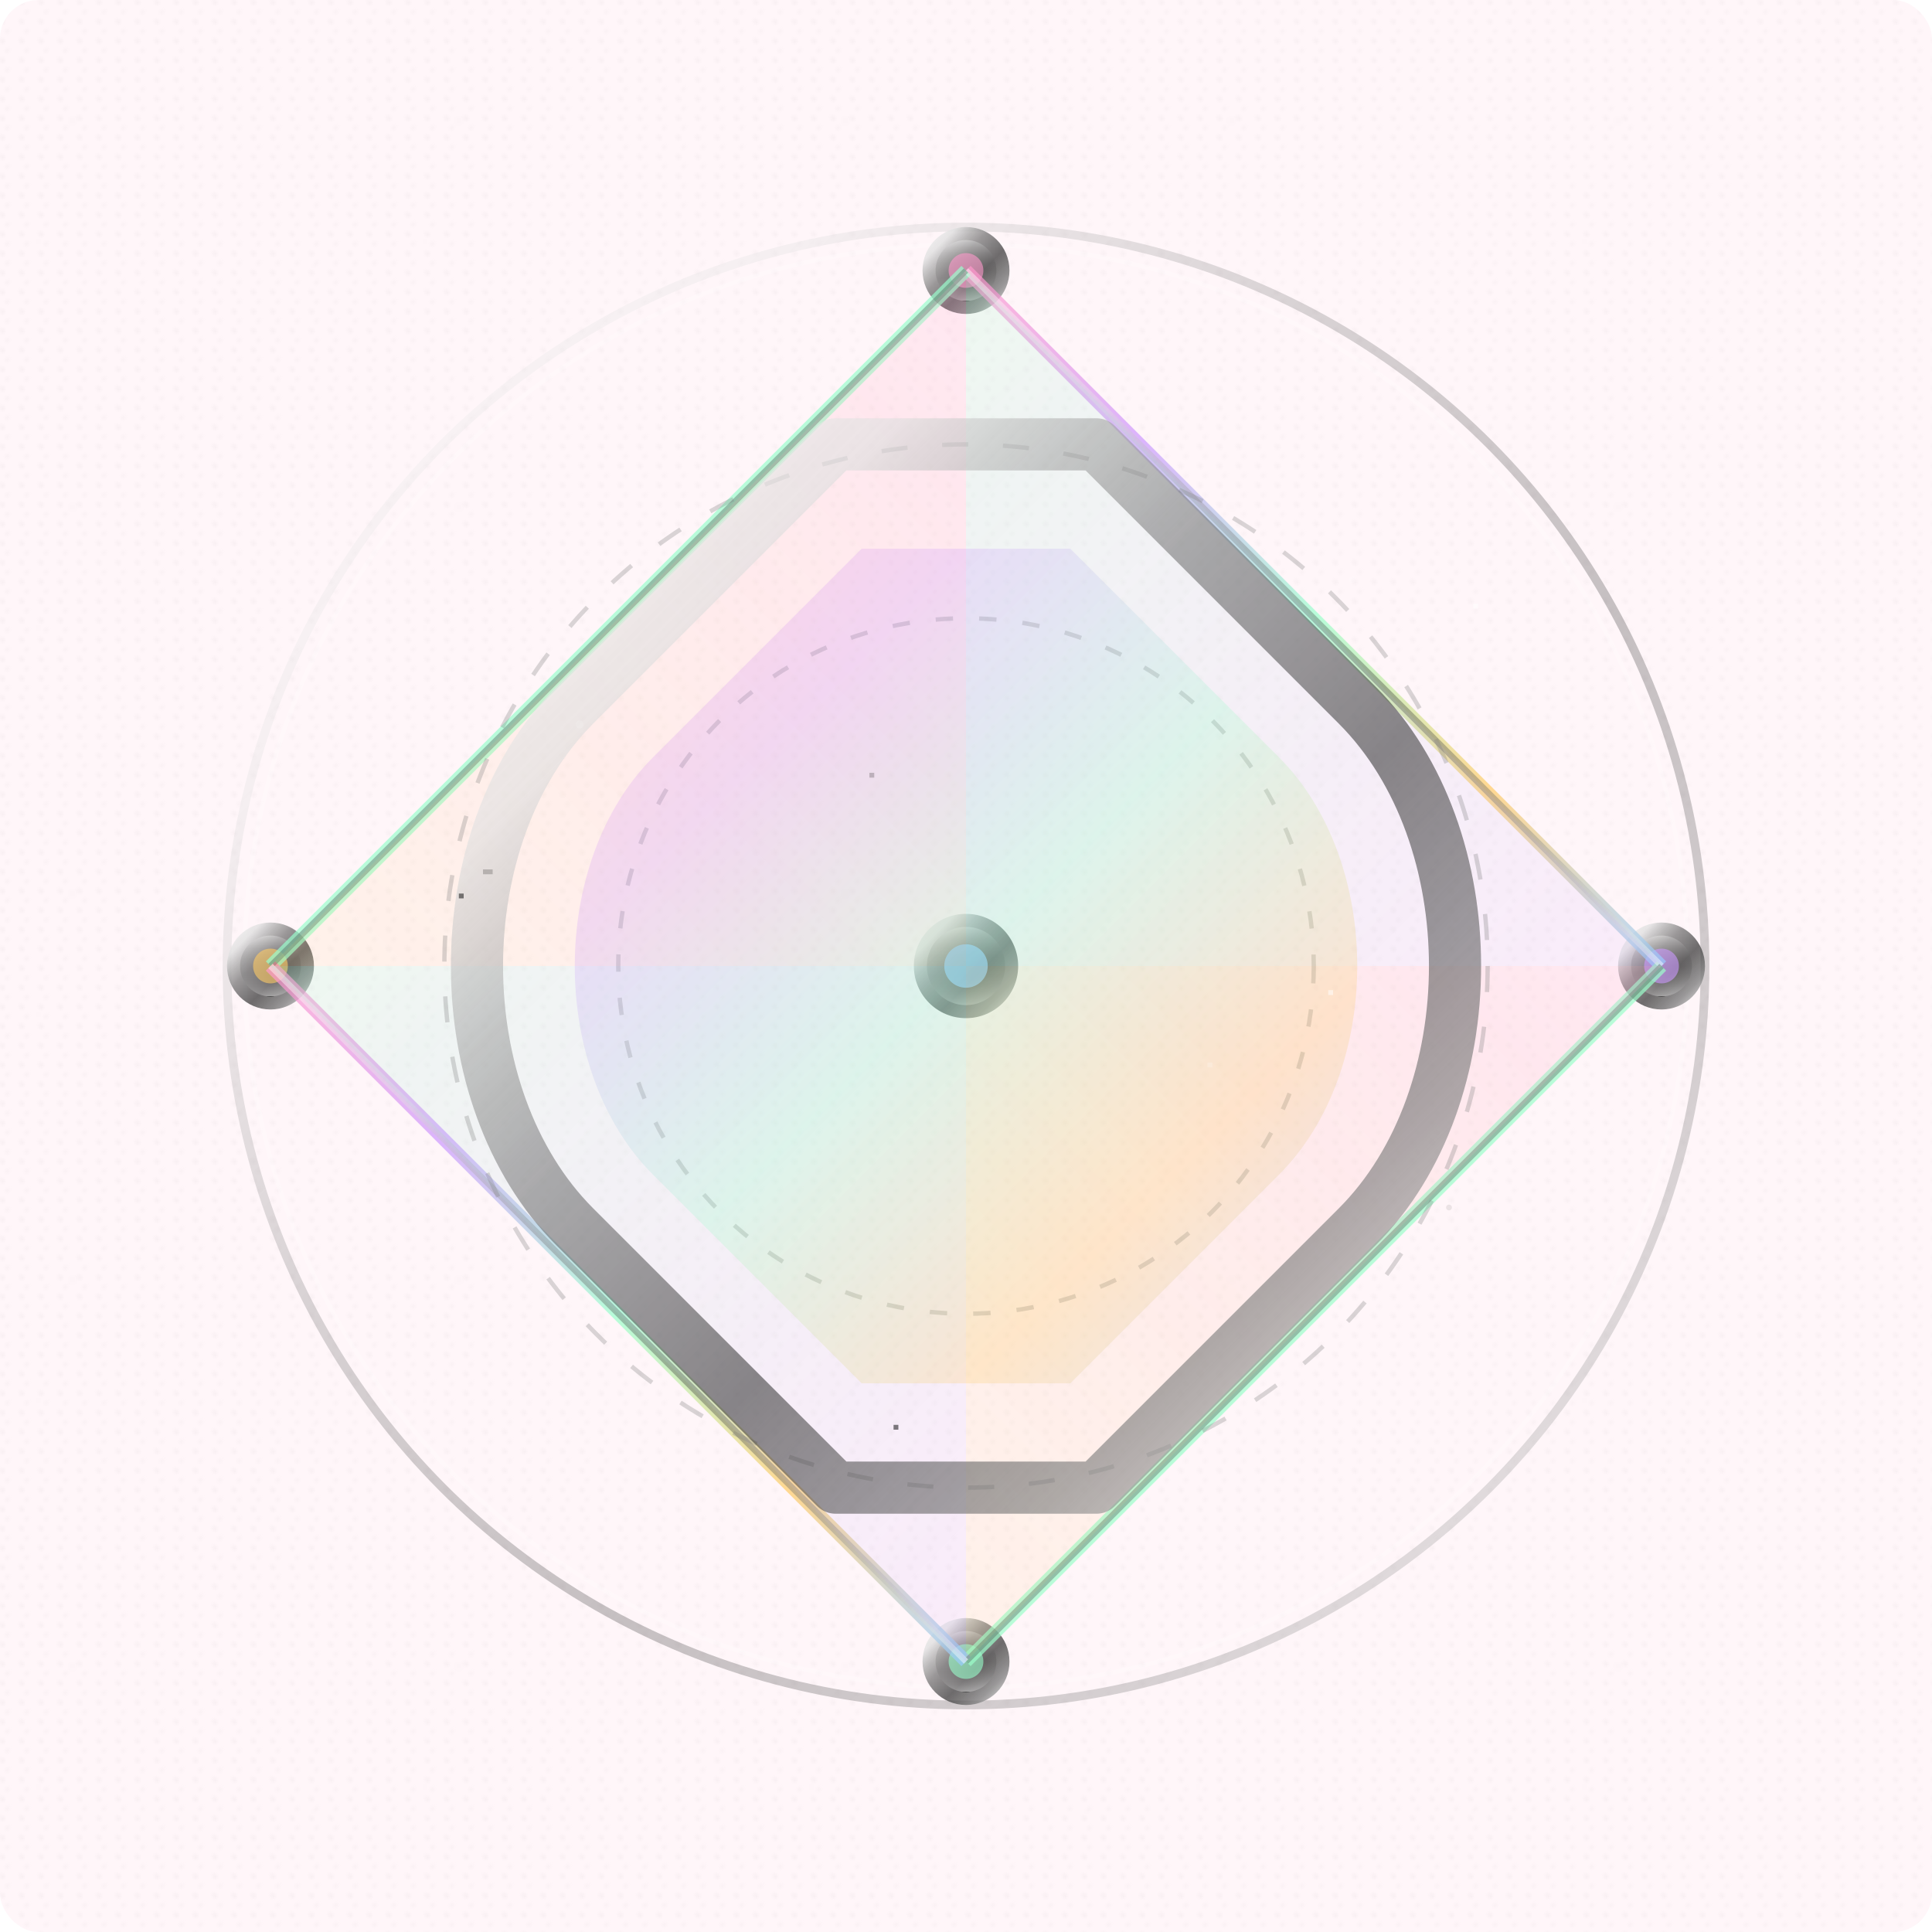 <svg xmlns="http://www.w3.org/2000/svg" viewBox="0 0 400 400" width="400" height="400">
    <defs>
        <!-- DUSTCORE ENHANCED COLOR GRADIENTS -->
        <linearGradient id="dustcoreGradient" x1="0%" y1="0%" x2="100%" y2="100%">
            <stop offset="0%" stop-color="#ff99cc"/>
            <stop offset="25%" stop-color="#cc99ff"/>
            <stop offset="50%" stop-color="#99ffcc"/>
            <stop offset="75%" stop-color="#ffcc66"/>
            <stop offset="100%" stop-color="#99ccff"/>
        </linearGradient>
        
        <!-- CHROME REFLECTION GRADIENT -->
        <linearGradient id="chromeGradient" x1="0%" y1="0%" x2="100%" y2="100%">
            <stop offset="0%" stop-color="#ffffff" stop-opacity="0.9"/>
            <stop offset="20%" stop-color="#e0e0e0" stop-opacity="0.8"/>
            <stop offset="40%" stop-color="#707070" stop-opacity="0.7"/>
            <stop offset="60%" stop-color="#303030" stop-opacity="0.7"/>
            <stop offset="80%" stop-color="#808080" stop-opacity="0.8"/>
            <stop offset="100%" stop-color="#ffffff" stop-opacity="0.9"/>
        </linearGradient>
        
        <!-- SOFT NOSTALGIC GLOW -->
        <filter id="softGlow" x="-30%" y="-30%" width="160%" height="160%">
            <feGaussianBlur in="SourceGraphic" stdDeviation="2"/>
            <feComponentTransfer>
                <feFuncA type="linear" slope="0.4"/>
            </feComponentTransfer>
            <feMerge>
                <feMergeNode/>
                <feMergeNode in="SourceGraphic"/>
            </feMerge>
        </filter>
        
        <!-- SYNTHETIC REFLECTION -->
        <linearGradient id="syntheticReflect" x1="0%" y1="0%" x2="0%" y2="100%">
            <stop offset="0%" stop-color="#ffffff" stop-opacity="0.3"/>
            <stop offset="50%" stop-color="#000000" stop-opacity="0.1"/>
            <stop offset="100%" stop-color="#ffffff" stop-opacity="0.3"/>
            <animateTransform attributeName="gradientTransform" type="translate" values="0,-50; 0,50; 0,-50" dur="8s" repeatCount="indefinite"/>
        </linearGradient>
        
        <!-- PARTICLE GRADIENT - ENHANCED COLORS -->
        <radialGradient id="particleGradient" cx="50%" cy="50%" r="50%">
            <stop offset="0%" stop-color="#ff99ff" stop-opacity="1.0"/>
            <stop offset="40%" stop-color="#99ccff" stop-opacity="0.6"/>
            <stop offset="100%" stop-color="#ff99cc" stop-opacity="0"/>
        </radialGradient>
        
        <!-- CRYSTALLINE FACE GRADIENTS - VIBRANT -->
        <linearGradient id="faceGradient1" x1="0%" y1="0%" x2="100%" y2="100%">
            <stop offset="0%" stop-color="#99ffcc" stop-opacity="0.5"/>
            <stop offset="100%" stop-color="#cc99ff" stop-opacity="0.3"/>
        </linearGradient>
        
        <linearGradient id="faceGradient2" x1="100%" y1="0%" x2="0%" y2="100%">
            <stop offset="0%" stop-color="#ff99cc" stop-opacity="0.5"/>
            <stop offset="100%" stop-color="#ffcc66" stop-opacity="0.3"/>
        </linearGradient>
        
        <!-- PIXEL NOISE PATTERN -->
        <pattern id="pixelNoise" patternUnits="userSpaceOnUse" width="4" height="4">
            <rect x="0" y="0" width="1" height="1" fill="#000000" opacity="0.03"/>
            <rect x="2" y="1" width="1" height="1" fill="#ffffff" opacity="0.05"/>
            <rect x="1" y="2" width="1" height="1" fill="#000000" opacity="0.02"/>
            <rect x="3" y="3" width="1" height="1" fill="#ffffff" opacity="0.04"/>
        </pattern>
        
        <!-- DUST PARTICLES -->
        <pattern id="dustParticles" x="0" y="0" width="80" height="80" patternUnits="userSpaceOnUse">
            <circle cx="15" cy="25" r="0.4" fill="#000000" opacity="0.06"/>
            <circle cx="45" cy="8" r="0.3" fill="#ffffff" opacity="0.08"/>
            <circle cx="65" cy="55" r="0.35" fill="#000000" opacity="0.04"/>
            <circle cx="30" cy="70" r="0.5" fill="#ffffff" opacity="0.07"/>
            <circle cx="8" cy="50" r="0.25" fill="#000000" opacity="0.05"/>
        </pattern>
        
        <!-- SCANLINE PATTERN -->
        <pattern id="scanlines" patternUnits="userSpaceOnUse" width="400" height="3">
            <line x1="0" y1="0" x2="400" y2="0" stroke="#000000" stroke-width="0.5" opacity="0.015"/>
            <line x1="0" y1="2" x2="400" y2="2" stroke="#ffffff" stroke-width="0.5" opacity="0.015"/>
        </pattern>
    </defs>
    
    <!-- BACKGROUND LAYERS -->
    <rect width="400" height="400" rx="8" fill="#fff0f5" opacity="0.6"/>
    <rect width="400" height="400" rx="8" fill="url(#pixelNoise)"/>
    <rect width="400" height="400" rx="8" fill="url(#dustParticles)"/>
    
    <!-- MAIN GEOMETRY SECTION -->
    <g transform="translate(200, 200) scale(1.8)">
        <!-- Multiversal boundary with chrome effect -->
        <circle cx="0" cy="0" r="85" fill="none" stroke="url(#chromeGradient)" stroke-width="1" opacity="0.4"/>
        <circle cx="0" cy="0" r="83" fill="none" stroke="#ffffff" stroke-width="0.5" opacity="0.2"/>
        
        <!-- Octahedron vertices - COLORFUL CHROME SPHERES -->
        <g opacity="1">
            <!-- Top vertex - PINK -->
            <circle cx="0" cy="-80" r="5" fill="url(#chromeGradient)" filter="url(#softGlow)"/>
            <circle cx="0" cy="-80" r="3.5" fill="url(#syntheticReflect)"/>
            <circle cx="0" cy="-80" r="2" fill="#ff99cc" opacity="0.6">
                <animate attributeName="opacity" values="0.6;0.9;0.6" dur="4s" repeatCount="indefinite"/>
            </circle>
            
            <!-- Right vertex - PURPLE -->
            <circle cx="80" cy="0" r="5" fill="url(#chromeGradient)" filter="url(#softGlow)"/>
            <circle cx="80" cy="0" r="3.5" fill="url(#syntheticReflect)"/>
            <circle cx="80" cy="0" r="2" fill="#cc99ff" opacity="0.6">
                <animate attributeName="opacity" values="0.6;0.9;0.6" dur="4s" begin="1s" repeatCount="indefinite"/>
            </circle>
            
            <!-- Bottom vertex - MINT -->
            <circle cx="0" cy="80" r="5" fill="url(#chromeGradient)" filter="url(#softGlow)"/>
            <circle cx="0" cy="80" r="3.5" fill="url(#syntheticReflect)"/>
            <circle cx="0" cy="80" r="2" fill="#99ffcc" opacity="0.6">
                <animate attributeName="opacity" values="0.6;0.9;0.6" dur="4s" begin="2s" repeatCount="indefinite"/>
            </circle>
            
            <!-- Left vertex - ORANGE -->
            <circle cx="-80" cy="0" r="5" fill="url(#chromeGradient)" filter="url(#softGlow)"/>
            <circle cx="-80" cy="0" r="3.5" fill="url(#syntheticReflect)"/>
            <circle cx="-80" cy="0" r="2" fill="#ffcc66" opacity="0.6">
                <animate attributeName="opacity" values="0.6;0.9;0.6" dur="4s" begin="3s" repeatCount="indefinite"/>
            </circle>
            
            <!-- Center vertex - SKY BLUE -->
            <circle cx="0" cy="0" r="6" fill="url(#chromeGradient)" filter="url(#softGlow)"/>
            <circle cx="0" cy="0" r="4.5" fill="url(#syntheticReflect)"/>
            <circle cx="0" cy="0" r="2.5" fill="#99ccff" opacity="0.7">
                <animate attributeName="opacity" values="0.7;1;0.7" dur="3s" repeatCount="indefinite"/>
            </circle>
        </g>
        
        <!-- Quantum stability structure - VIBRANT PASTEL LINES -->
        <g stroke="url(#dustcoreGradient)" stroke-width="1.5" opacity="0.7">
            <line x1="0" y1="-80" x2="80" y2="0"/>
            <line x1="0" y1="-80" x2="0" y2="0"/>
            <line x1="0" y1="-80" x2="-80" y2="0"/>
            <line x1="0" y1="80" x2="80" y2="0"/>
            <line x1="0" y1="80" x2="0" y2="0"/>
            <line x1="0" y1="80" x2="-80" y2="0"/>
            <line x1="80" y1="0" x2="0" y2="0"/>
            <line x1="0" y1="0" x2="-80" y2="0"/>
        </g>
        
        <!-- Chrome reflection lines -->
        <g stroke="url(#chromeGradient)" stroke-width="0.7" opacity="0.5">
            <line x1="0" y1="-80" x2="80" y2="0"/>
            <line x1="0" y1="-80" x2="-80" y2="0"/>
            <line x1="0" y1="80" x2="80" y2="0"/>
            <line x1="0" y1="80" x2="-80" y2="0"/>
        </g>
        
        <!-- Flux field faces - COLORFUL PASTELS -->
        <g opacity="0.35">
            <path d="M 0,-80 L 80,0 L 0,0 Z" fill="url(#faceGradient1)"/>
            <path d="M 0,-80 L 0,0 L -80,0 Z" fill="url(#faceGradient2)"/>
            <path d="M 0,80 L 80,0 L 0,0 Z" fill="url(#faceGradient2)"/>
            <path d="M 0,80 L 0,0 L -80,0 Z" fill="url(#faceGradient1)"/>
        </g>
        
        <!-- Harmonic alignment circles - DUSTCORE STYLE -->
        <g stroke="#808080" stroke-width="0.5" opacity="0.3" fill="none">
            <circle cx="0" cy="0" r="40" stroke-dasharray="2 3">
                <animateTransform attributeName="transform" type="rotate" from="0 0 0" to="360 0 0" dur="60s" repeatCount="indefinite"/>
            </circle>
            <circle cx="0" cy="0" r="60" stroke-dasharray="3 4">
                <animateTransform attributeName="transform" type="rotate" from="0 0 0" to="-360 0 0" dur="80s" repeatCount="indefinite"/>
            </circle>
        </g>
        
        <!-- INTERDIMENSIONAL TRANSMITTER - COLORFUL CHROME -->
        <path d="M -15,-60 L -45,-30 C -60,-15 -60,15 -45,30 L -15,60 L 15,60 L 45,30 C 60,15 60,-15 45,-30 L 15,-60 Z" 
              fill="none" stroke="url(#chromeGradient)" stroke-width="6" stroke-linejoin="round" stroke-linecap="round" opacity="0.8" filter="url(#softGlow)">
            <animate attributeName="stroke-width" values="6;7.5;6" dur="5s" repeatCount="indefinite" calcMode="spline" keySplines="0.4 0 0.2 1; 0.4 0 0.2 1"/>
            <animate attributeName="opacity" values="0.8;1;0.8" dur="5s" repeatCount="indefinite"/>
        </path>
        
        <!-- Inner transmitter glow - VIBRANT FILL -->
        <path d="M -12,-48 L -36,-24 C -48,-12 -48,12 -36,24 L -12,48 L 12,48 L 36,24 C 48,12 48,-12 36,-24 L 12,-48 Z" 
              fill="url(#dustcoreGradient)" opacity="0.25"/>
    </g>
    
    <!-- FLOATING DUST PARTICLES -->
    <g opacity="0.4">
        <circle cx="120" cy="150" r="0.8" fill="#ffffff" opacity="0.3">
            <animate attributeName="cy" values="150;140;150" dur="6s" repeatCount="indefinite"/>
            <animate attributeName="opacity" values="0.3;0.5;0.3" dur="6s" repeatCount="indefinite"/>
        </circle>
        <circle cx="300" cy="250" r="0.6" fill="#000000" opacity="0.2">
            <animate attributeName="cy" values="250;240;250" dur="7s" repeatCount="indefinite"/>
            <animate attributeName="opacity" values="0.2;0.35;0.2" dur="7s" repeatCount="indefinite"/>
        </circle>
        <circle cx="280" cy="120" r="0.7" fill="#ffffff" opacity="0.25">
            <animate attributeName="cy" values="120;110;120" dur="8s" repeatCount="indefinite"/>
            <animate attributeName="opacity" values="0.25;0.4;0.25" dur="8s" repeatCount="indefinite"/>
        </circle>
    </g>
    
    <!-- SCANLINE OVERLAY -->
    <rect width="400" height="400" fill="url(#scanlines)" opacity="0.4"/>
    
    <!-- GLITCH ARTIFACTS -->
    <g opacity="0.2">
        <rect x="100" y="180" width="2" height="1" fill="#000000">
            <animate attributeName="opacity" values="0;0.2;0" dur="8s" repeatCount="indefinite"/>
        </rect>
        <rect x="250" y="220" width="1" height="1" fill="#ffffff">
            <animate attributeName="opacity" values="0;0.15;0" dur="10s" repeatCount="indefinite"/>
        </rect>
        <rect x="180" y="160" width="1" height="1" fill="#000000">
            <animate attributeName="opacity" values="0;0.18;0" dur="12s" repeatCount="indefinite"/>
        </rect>
    </g>
    
    <!-- DEAD PIXELS -->
    <g opacity="0.5">
        <rect x="95" y="185" width="1" height="1" fill="#000000"/>
        <rect x="305" y="125" width="1" height="1" fill="#ffffff"/>
        <rect x="185" y="295" width="1" height="1" fill="#000000"/>
        <rect x="275" y="205" width="1" height="1" fill="#ffffff"/>
    </g>
</svg>